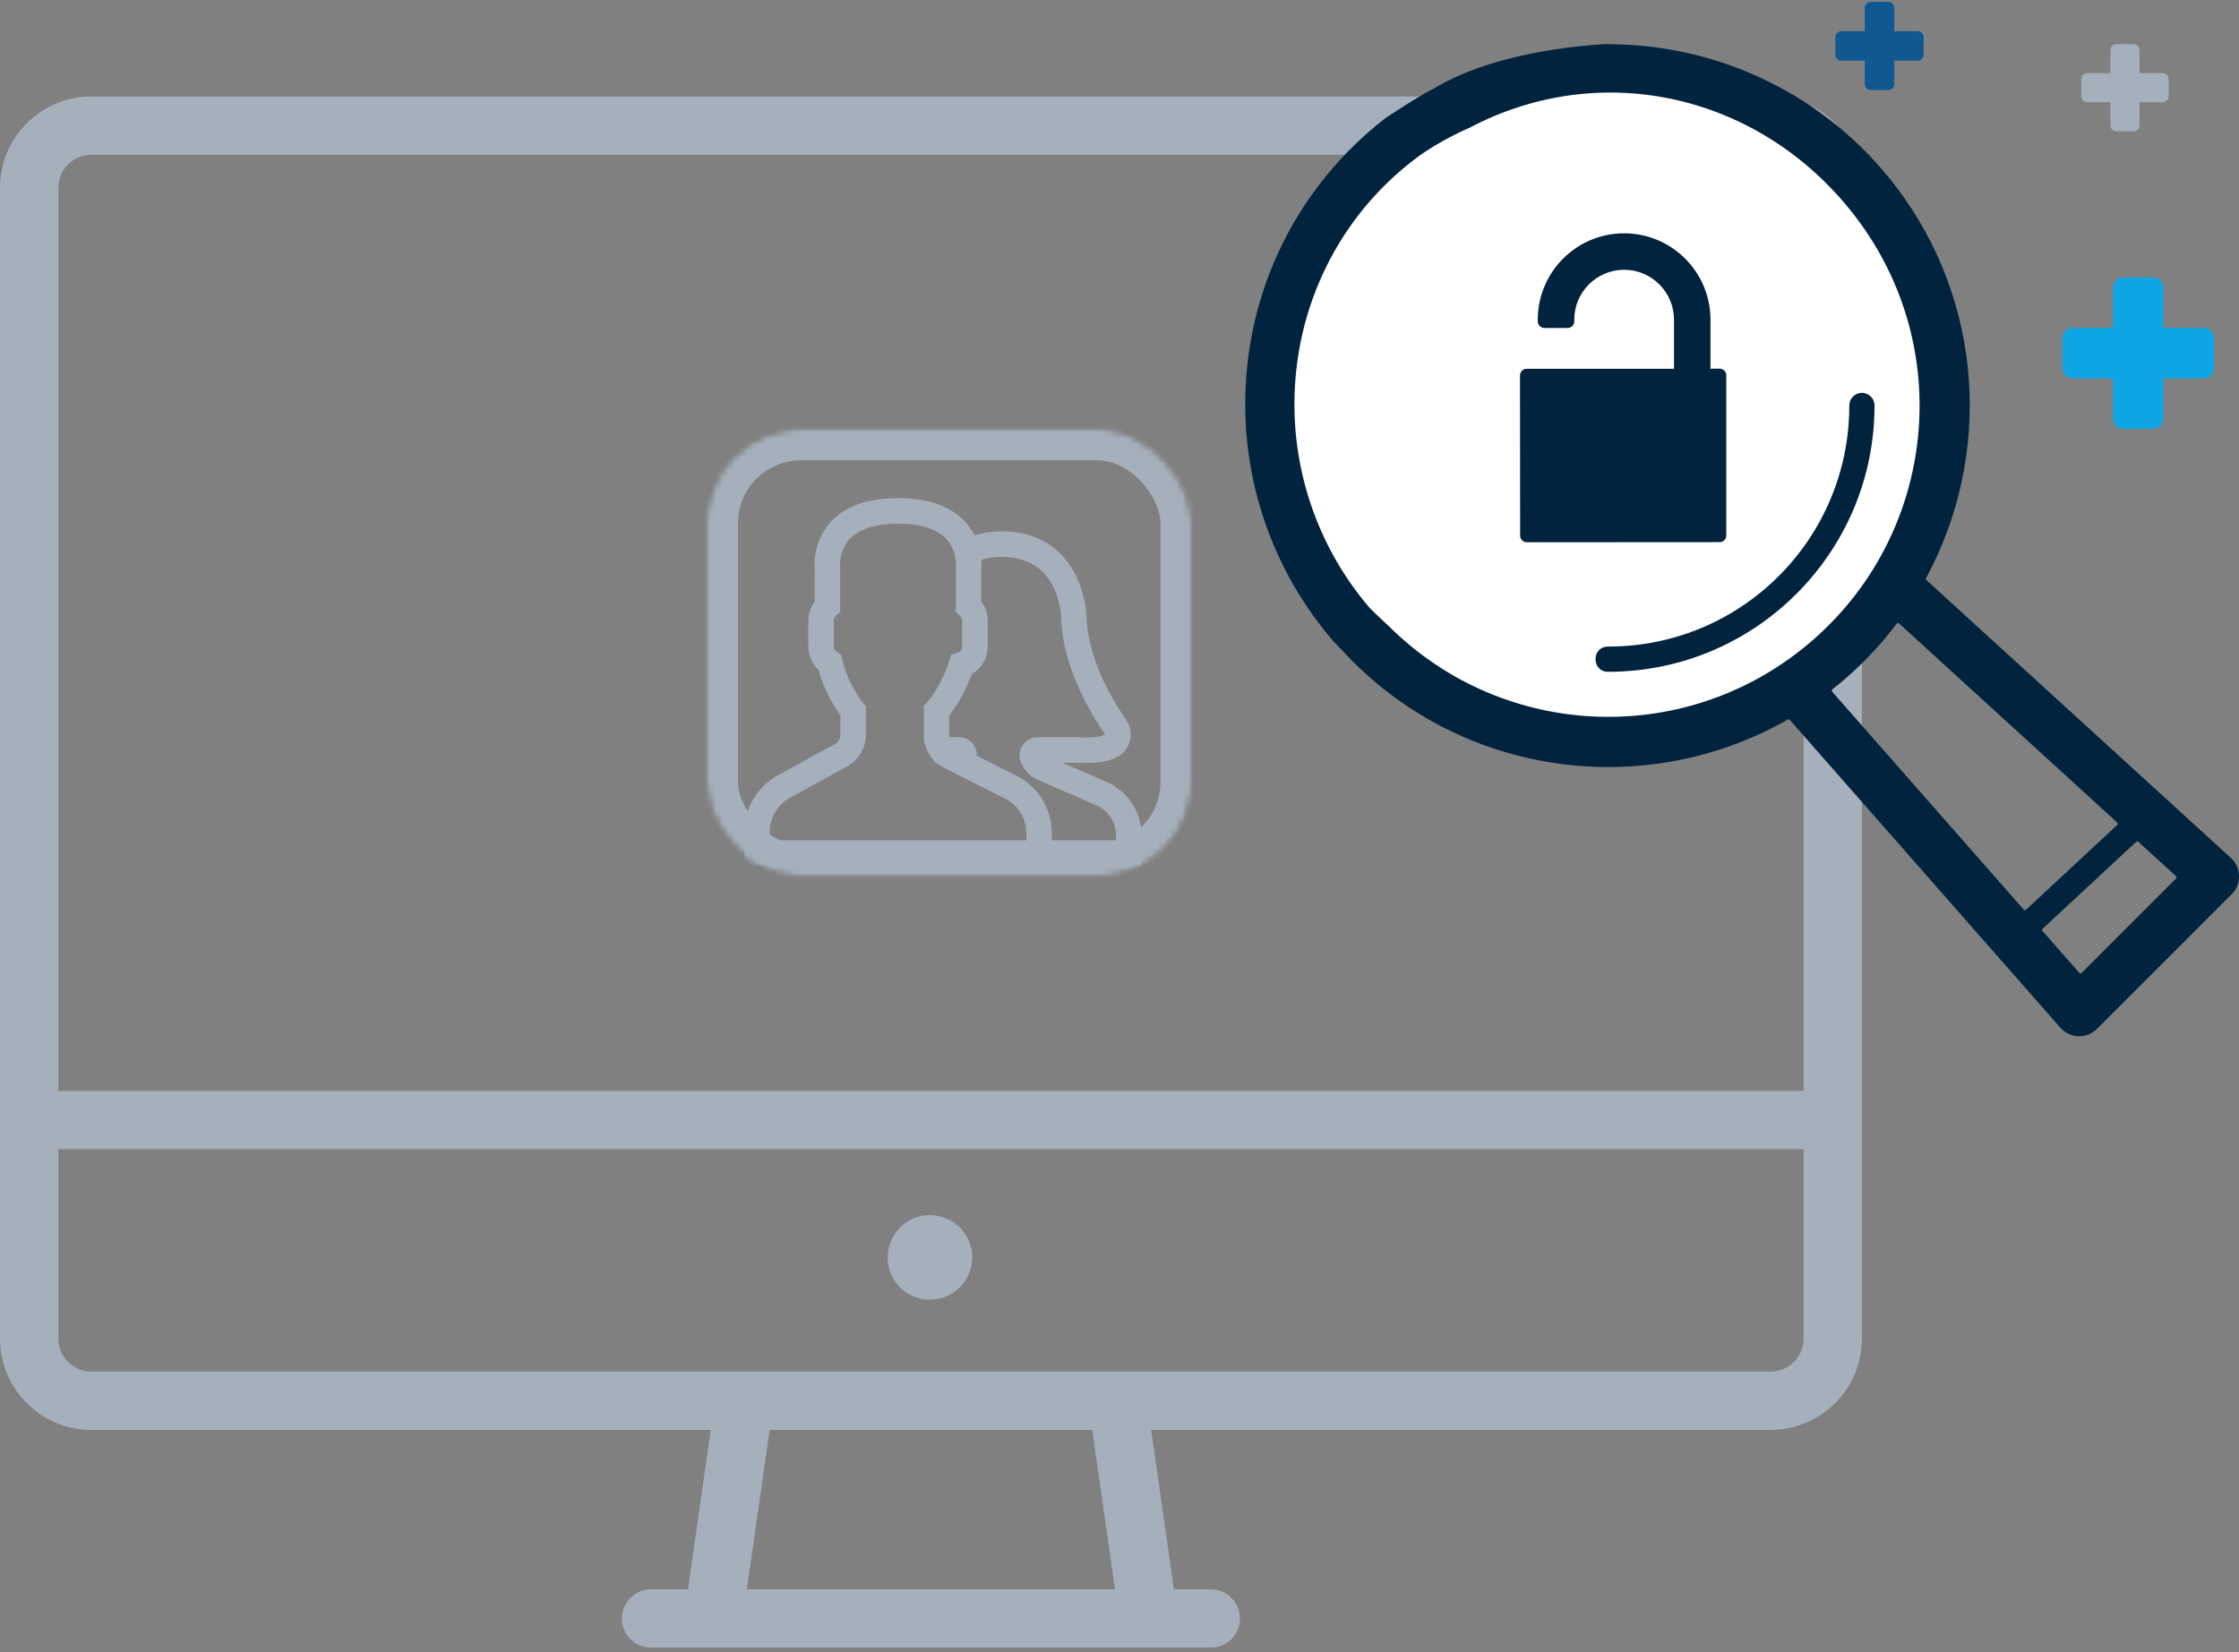 <?xml version="1.0" encoding="UTF-8" standalone="no"?>
<svg width="355px" height="262px" viewBox="0 0 355 262" version="1.1" xmlns="http://www.w3.org/2000/svg" xmlns:xlink="http://www.w3.org/1999/xlink">
    <rect x="0" y="0" width="355" height="262" fill="#808080" stroke="none"/>
    <!-- Generator: Sketch 42 (36781) - http://www.bohemiancoding.com/sketch -->
    <title>permission-based_graphics</title>
    <desc>Created with Sketch.</desc>
    <defs>
        <rect id="path-1" x="0" y="0" width="77" height="71" rx="15"></rect>
        <mask id="mask-2" maskContentUnits="userSpaceOnUse" maskUnits="objectBoundingBox" x="0" y="0" width="77" height="71" fill="white">
            <use xlink:href="#path-1"></use>
        </mask>
        <mask id="mask-4" maskContentUnits="userSpaceOnUse" maskUnits="objectBoundingBox" x="0" y="0" width="77" height="71" fill="white">
            <use xlink:href="#path-1"></use>
        </mask>
    </defs>
    <g id="Rescue-Security" stroke="none" stroke-width="1" fill="none" fill-rule="evenodd">
        <g id="Rescue-Security-Page-(Desktop)" transform="translate(-916, -603)">
            <g id="Premission-Based-Security" transform="translate(-11, 440)">
                <g id="permission-based_graphics" transform="translate(927, 163)">
                    <g id="Computer-" transform="translate(0, 15)" fill="#A6B0BC">
                        <path d="M280.728,202.522 L14.483,202.522 C11.595,202.522 9.244,200.171 9.244,197.281 L9.244,167.253 L285.967,167.253 L285.967,197.281 C285.967,200.171 283.617,202.522 280.728,202.522 Z M176.789,237.049 L118.422,237.049 L122.031,211.77 L173.179,211.77 L176.789,237.049 Z M14.483,9.543 L280.728,9.543 C283.617,9.543 285.967,11.894 285.967,14.784 L285.967,158.005 L9.244,158.005 L9.244,14.784 C9.244,11.894 11.595,9.543 14.483,9.543 Z M280.728,0.295 L14.483,0.295 C6.497,0.295 0,6.794 0,14.784 L0,197.281 C0,205.271 6.497,211.77 14.483,211.77 L112.693,211.77 L109.083,237.049 L103.232,237.049 C100.679,237.049 98.609,239.119 98.609,241.673 C98.609,244.226 100.679,246.297 103.232,246.297 L191.98,246.297 C194.533,246.297 196.602,244.226 196.602,241.673 C196.602,239.119 194.533,237.049 191.98,237.049 L186.128,237.049 L182.518,211.77 L280.728,211.77 C288.714,211.77 295.211,205.271 295.211,197.281 L295.211,14.784 C295.211,6.794 288.714,0.295 280.728,0.295 L280.728,0.295 Z" id="Fill-1"></path>
                        <ellipse id="Oval-4" cx="147.442" cy="184.412" rx="6.702" ry="6.706"></ellipse>
                    </g>
                    <g id="magnify" transform="translate(197, 6)">
                        <circle id="Oval" fill="#FFFFFF" cx="59" cy="57" r="53"></circle>
                        <g id="Group-3" transform="translate(0, 0.012)" fill="#01233E">
                            <path d="M148.017,133.311 L133.053,148.278 C132.946,148.385 132.77,148.38 132.67,148.266 L126.848,141.637 C126.755,141.53 126.763,141.368 126.867,141.272 L141.694,127.496 C141.794,127.403 141.948,127.403 142.049,127.495 L148.008,132.932 C148.119,133.033 148.123,133.205 148.017,133.311 M123.861,138.239 L93.497,103.682 C93.398,103.57 93.414,103.399 93.532,103.307 C94.318,102.688 95.092,102.052 95.852,101.386 C98.809,98.784 101.429,95.931 103.724,92.898 C103.817,92.776 103.992,92.76 104.105,92.863 L138.696,124.433 C138.809,124.536 138.81,124.714 138.697,124.819 L124.236,138.258 C124.128,138.358 123.959,138.349 123.861,138.239 M90.57,95.375 C71.062,112.519 41.711,111.64 23.27,93.355 C23.248,93.333 23.225,93.321 23.203,93.299 C23.203,93.299 21.29,91.521 20.179,90.417 C20.173,90.411 20.167,90.405 20.162,90.398 C12.469,81.416 8.233,69.956 8.233,58.111 C8.233,42.703 15.281,28.248 27.625,19 C31.339,16.218 35.889,14.296 35.998,14.251 C36.003,14.248 36.003,14.249 36.008,14.246 C57.089,3.118 82.442,9.045 97.203,28.371 C112.969,49.011 110.078,78.23 90.57,95.375 M156.699,130.035 L108.434,85.98 C108.346,85.9 108.325,85.771 108.382,85.666 C118.852,66.334 117.621,41.92 103.562,23.515 C92.5,9.035 75.754,1.226 58.691,1.004 C58.141,0.996 57.589,0.97 57.039,1.008 C39.25,2.25 31.542,7.375 30.458,7.958 C28,9.167 22.644,12.732 22.644,12.732 C8.529,23.71 0.434,40.249 0.434,58.111 C0.434,71.876 5.376,85.191 14.352,95.605 C14.356,95.609 14.355,95.609 14.359,95.613 C14.43,95.688 17.271,98.684 17.637,99.039 C36.221,117.46 64.522,120.638 86.454,108.097 C86.561,108.036 86.695,108.058 86.776,108.15 L129.664,156.961 C131.188,158.695 133.863,158.781 135.496,157.148 L156.828,135.816 C158.441,134.203 158.383,131.57 156.699,130.035" id="Fill-1"></path>
                        </g>
                        <path d="M98.18,56.301 C97.074,56.32 96.195,57.227 96.211,58.332 C96.211,79.457 79.125,96.539 58,96.539 C55.297,96.5 55.297,100.578 58,100.539 C81.289,100.539 100.211,81.617 100.211,58.332 C100.227,57.203 99.309,56.285 98.18,56.301" id="Fill-4" fill="#01233E"></path>
                        <path d="M76.397,52.771 C76.199,52.573 75.933,52.465 75.654,52.465 L75.644,52.465 L74.201,52.475 L74.201,44.69 C74.201,37.142 68.059,31 60.51,31 C52.961,31 46.819,37.142 46.819,44.69 L46.819,44.962 C46.819,45.547 47.291,46.019 47.876,46.019 L51.548,46.019 C52.13,46.019 52.605,45.547 52.605,44.962 L52.605,44.69 C52.605,40.333 56.149,36.784 60.51,36.784 C64.87,36.784 68.417,40.333 68.417,44.69 L68.417,52.478 L68.297,52.487 L45.057,52.487 C44.776,52.487 44.507,52.598 44.308,52.796 C44.111,52.994 44,53.263 44,53.544 L44.022,78.945 C44.022,79.528 44.495,80 45.077,80 L75.654,79.98 C76.237,79.98 76.708,79.505 76.708,78.923 L76.708,53.522 C76.708,53.241 76.596,52.969 76.397,52.771 Z" id="lock" fill="#01233E"></path>
                    </g>
                    <g id="Users" transform="translate(112, 68)">
                        <mask id="mask-3" fill="white">
                            <use xlink:href="#path-1"></use>
                        </mask>
                        <g id="Rectangle-4" stroke="#A6B0BC" mask="url(#mask-2)" stroke-width="10">
                            <use mask="url(#mask-4)" xlink:href="#path-1"></use>
                        </g>
                        <path d="M63.443,57.095 L53.505,52.765 C53.271,52.646 53.013,52.356 52.789,51.976 L59.427,51.971 C59.541,51.981 62.276,52.232 64.471,51.281 C65.299,50.921 65.915,50.211 66.164,49.332 C66.417,48.443 66.258,47.502 65.732,46.747 C63.835,44.033 59.412,36.929 59.273,29.731 C59.268,29.606 58.865,17.359 46.857,17.258 C45.091,17.274 43.458,17.578 41.968,18.134 C41.645,17.299 41.169,16.434 40.453,15.614 C38.369,13.214 34.979,12 30.381,12 C25.784,12 22.399,13.214 20.309,15.614 C17.901,18.378 18.125,21.732 18.185,22.293 L18.185,27.742 C17.534,28.487 17.167,29.441 17.167,30.425 L17.167,34.521 C17.167,35.77 17.727,36.929 18.69,37.704 C19.619,41.418 21.57,44.218 22.25,45.113 L22.25,48.501 C22.25,49.492 21.714,50.402 20.85,50.877 L11.781,55.86 C8.831,57.48 7,60.585 7,63.968 L7,68.308 L68,68.308 L68,64.524 C68,61.359 66.253,58.515 63.443,57.095 Z M51.732,66.258 L9.036,66.258 L9.036,63.968 C9.036,61.34 10.46,58.92 12.753,57.66 L21.823,52.676 C23.342,51.842 24.286,50.242 24.286,48.501 L24.286,44.388 L24.047,44.103 C24.023,44.072 21.531,41.038 20.583,36.87 L20.487,36.464 L20.14,36.239 C19.549,35.855 19.203,35.215 19.203,34.526 L19.203,30.425 C19.203,29.856 19.44,29.316 19.882,28.917 L20.214,28.611 L20.214,22.238 L20.21,22.103 C20.205,22.078 19.857,19.238 21.838,16.964 C23.526,15.029 26.401,14.05 30.381,14.05 C34.352,14.05 37.222,15.019 38.909,16.944 C39.749,17.898 40.171,18.963 40.38,19.878 C40.394,19.948 40.414,20.019 40.424,20.093 C40.438,20.163 40.453,20.239 40.469,20.308 C40.479,20.389 40.493,20.463 40.503,20.538 C40.508,20.593 40.518,20.648 40.523,20.698 C40.539,20.828 40.553,20.948 40.558,21.063 C40.563,21.073 40.563,21.078 40.563,21.089 C40.568,21.199 40.573,21.304 40.578,21.398 L40.578,21.453 L40.578,21.687 L40.578,21.718 C40.573,21.958 40.558,22.103 40.558,22.107 L40.547,28.611 L40.886,28.922 C41.323,29.316 41.565,29.856 41.565,30.425 L41.565,34.526 C41.565,35.415 40.985,36.2 40.12,36.47 L39.615,36.624 L39.451,37.13 C38.771,39.259 37.802,41.229 36.572,42.978 C36.269,43.408 35.976,43.793 35.718,44.083 L35.464,44.373 L35.464,48.597 C35.464,48.857 35.495,49.112 35.534,49.361 C35.539,49.411 35.554,49.466 35.565,49.516 C35.604,49.722 35.659,49.927 35.723,50.122 C35.737,50.166 35.753,50.211 35.773,50.257 C35.852,50.471 35.941,50.682 36.05,50.877 C36.06,50.901 36.075,50.921 36.086,50.947 C36.234,51.207 36.403,51.456 36.596,51.687 L36.83,51.976 L36.87,51.976 C37.217,52.321 37.619,52.621 38.076,52.851 L47.786,57.74 C50.224,58.964 51.732,61.429 51.732,64.169 L51.732,66.258 Z M65.964,66.258 L53.768,66.258 L53.768,64.169 C53.768,60.65 51.822,57.485 48.699,55.91 L41.724,52.396 C41.898,52.001 41.919,51.551 41.769,51.111 C41.521,50.392 40.87,49.927 40.112,49.927 L37.857,49.927 C37.813,49.841 37.783,49.752 37.743,49.662 C37.693,49.547 37.633,49.432 37.599,49.306 C37.534,49.077 37.5,48.842 37.5,48.597 L37.5,45.138 C37.734,44.848 37.977,44.523 38.229,44.163 C39.49,42.373 40.498,40.379 41.234,38.224 C42.667,37.565 43.601,36.134 43.601,34.526 L43.601,30.425 C43.601,29.441 43.234,28.487 42.583,27.742 L42.583,22.293 C42.609,22.038 42.667,21.202 42.499,20.103 C43.81,19.589 45.274,19.319 46.857,19.308 C56.865,19.388 57.227,29.352 57.237,29.771 C57.391,37.534 62.063,45.053 64.068,47.922 C64.242,48.173 64.292,48.477 64.213,48.771 C64.162,48.937 64.029,49.242 63.666,49.402 C61.958,50.142 59.64,49.932 59.521,49.927 L52.526,49.927 C51.872,49.927 51.276,50.261 50.928,50.822 C50.586,51.377 50.555,52.062 50.844,52.646 C51.161,53.291 51.722,54.155 52.646,54.621 L62.56,58.94 C64.659,60.01 65.964,62.15 65.964,64.524 L65.964,66.258 Z" id="users" stroke="#A6B0BC" stroke-width="2" fill="#A6B0BC" mask="url(#mask-3)"></path>
                    </g>
                    <path d="M351.039,58.393 C351.039,59.277 350.316,60 349.429,60 L343.027,60 L343.027,66.393 C343.027,67.276 342.302,68 341.417,68 L336.623,68 C335.737,68 335.013,67.276 335.013,66.393 L335.013,60 L328.61,60 C327.725,60 327,59.277 327,58.393 L327,53.607 C327,52.723 327.725,52 328.61,52 L335.013,52 L335.013,45.607 C335.013,44.723 335.737,44 336.623,44 L341.417,44 C342.302,44 343.027,44.723 343.027,45.607 L343.027,52 L349.429,52 C350.316,52 351.039,52.723 351.039,53.607 L351.039,58.393 Z" id="banner_cross-element-copy-12" fill="#0DA5E4"></path>
                    <path d="M343.841,15.287 C343.841,15.796 343.424,16.212 342.914,16.212 L339.227,16.212 L339.227,19.893 C339.227,20.401 338.81,20.818 338.301,20.818 L335.541,20.818 C335.031,20.818 334.613,20.401 334.613,19.893 L334.613,16.212 L330.927,16.212 C330.417,16.212 330,15.796 330,15.287 L330,12.532 C330,12.023 330.417,11.606 330.927,11.606 L334.613,11.606 L334.613,7.925 C334.613,7.416 335.031,7 335.541,7 L338.301,7 C338.81,7 339.227,7.416 339.227,7.925 L339.227,11.606 L342.914,11.606 C343.424,11.606 343.841,12.023 343.841,12.532 L343.841,15.287 Z" id="banner_cross-element-copy-14" fill="#A6B0BC"></path>
                    <path d="M305,8.678 C305,9.192 304.578,9.614 304.062,9.614 L300.333,9.614 L300.333,13.337 C300.333,13.851 299.911,14.273 299.396,14.273 L296.604,14.273 C296.089,14.273 295.667,13.851 295.667,13.337 L295.667,9.614 L291.938,9.614 C291.422,9.614 291,9.192 291,8.678 L291,5.891 C291,5.376 291.422,4.955 291.938,4.955 L295.667,4.955 L295.667,1.232 C295.667,0.717 296.089,0.296 296.604,0.296 L299.396,0.296 C299.911,0.296 300.333,0.717 300.333,1.232 L300.333,4.955 L304.062,4.955 C304.578,4.955 305,5.376 305,5.891 L305,8.678 Z" id="banner_cross-element-copy-13" fill="#0F5891"></path>
                </g>
            </g>
        </g>
    </g>
</svg>